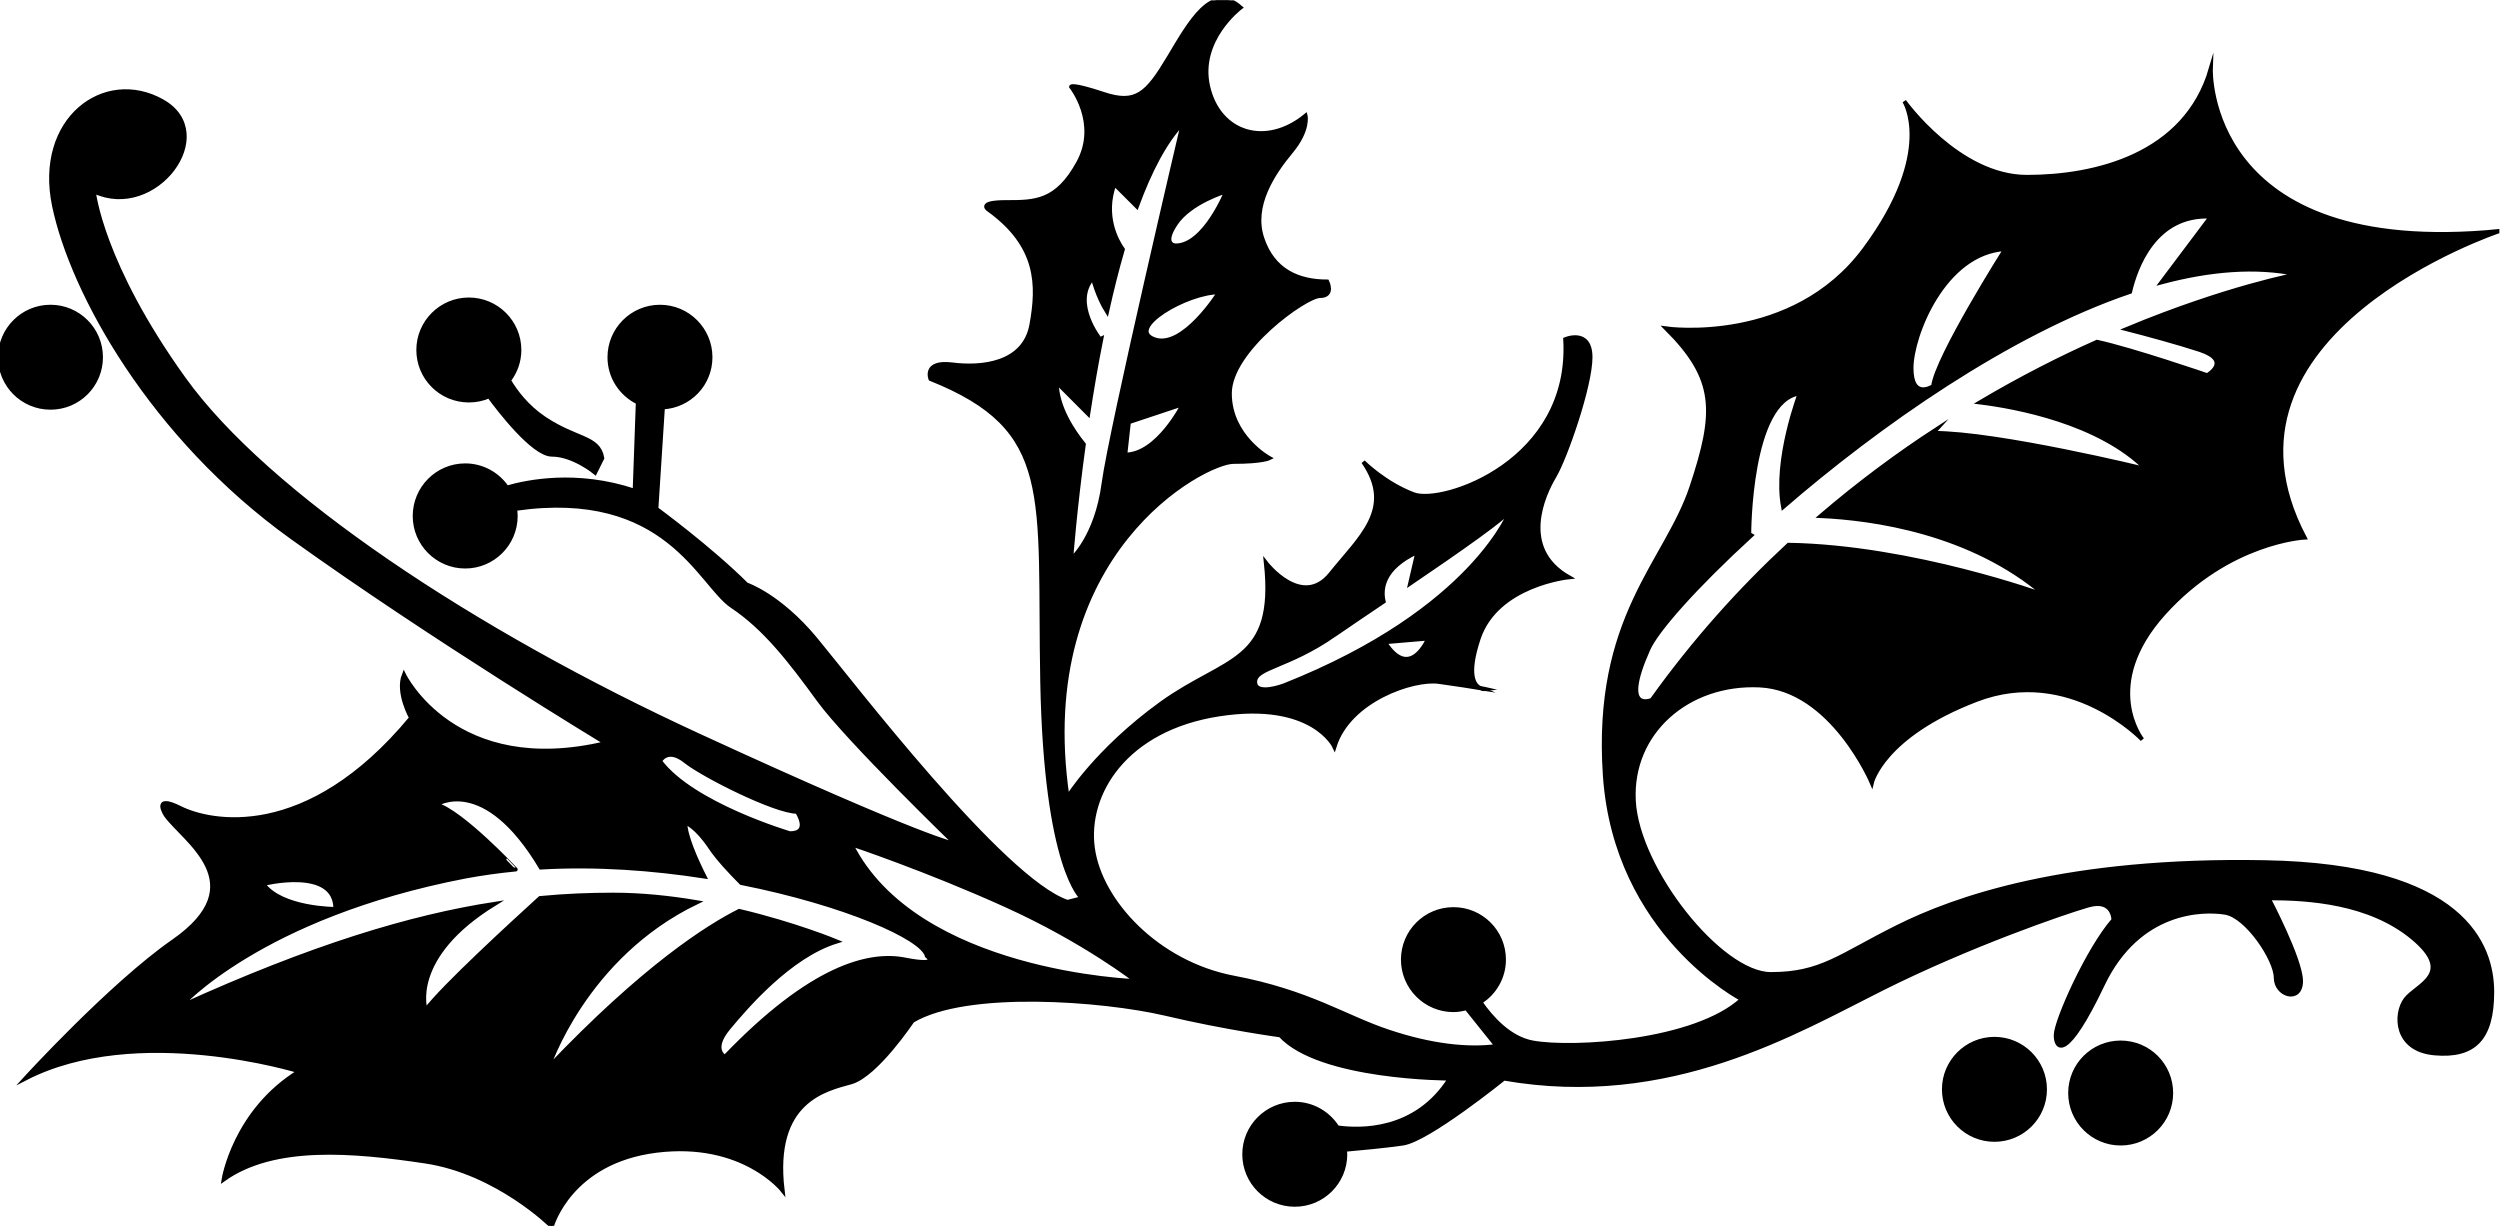 <?xml version="1.0" encoding="UTF-8" standalone="no"?>
<svg
   xmlns:dc="http://purl.org/dc/elements/1.1/"
   xmlns:cc="http://creativecommons.org/ns#"
   xmlns:rdf="http://www.w3.org/1999/02/22-rdf-syntax-ns#"
   xmlns:svg="http://www.w3.org/2000/svg"
   xmlns="http://www.w3.org/2000/svg"
   xmlns:sodipodi="http://sodipodi.sourceforge.net/DTD/sodipodi-0.dtd"
   xmlns:inkscape="http://www.inkscape.org/namespaces/inkscape"
   version="1.1"
   id="svg2"
   xml:space="preserve"
   width="331.75"
   height="162.669"
   viewBox="0 0 331.75 162.669"
   sodipodi:docname="vectorian079.pdf"><defs
     id="defs6"><clipPath
       clipPathUnits="userSpaceOnUse"
       id="clipPath24"><path
         d="M 0,0 H 249.003 V 122.002 H 0 Z"
         id="path22" /></clipPath><clipPath
       clipPathUnits="userSpaceOnUse"
       id="clipPath32"><path
         d="M 0,-0.058 H 248.813 V 123.815 H 0 Z"
         id="path30" /></clipPath><clipPath
       clipPathUnits="userSpaceOnUse"
       id="clipPath44"><path
         d="M 0,-0.058 H 248.813 V 123.815 H 0 Z"
         id="path42" /></clipPath></defs><sodipodi:namedview
     pagecolor="#ffffff"
     bordercolor="#666666"
     borderopacity="1"
     objecttolerance="10"
     gridtolerance="10"
     guidetolerance="10"
     inkscape:pageopacity="0"
     inkscape:pageshadow="2"
     inkscape:window-width="640"
     inkscape:window-height="480"
     id="namedview4" /><g
     id="g10"
     inkscape:groupmode="layer"
     inkscape:label="vectorian079"
     transform="matrix(1.333,0,0,-1.333,0,162.669)"><g
       id="g12"
       transform="translate(72,50)"><g
         id="g14"
         transform="translate(-72,-50)"><g
           id="g16"><g
             id="g18"><g
               id="g20"
               clip-path="url(#clipPath24)"><path
                 d="m 198.546,18.614 c -2.774,0 -5.026,-2.256 -5.026,-5.024 0,-2.784 2.251,-5.024 5.026,-5.024 2.774,0 5.029,2.24 5.029,5.024 0,2.768 -2.254,5.024 -5.029,5.024 z"
                 style="fill:#000000;fill-opacity:1;fill-rule:nonzero;stroke:#000000;stroke-width:0.399;stroke-linecap:butt;stroke-linejoin:miter;stroke-miterlimit:10;stroke-dasharray:none;stroke-opacity:1"
                 id="path26" /><g
                 id="g28"
                 clip-path="url(#clipPath32)"><path
                   d="m 10.05,86.471 c 0,2.768 -2.248,5.024 -5.024,5.024 -2.776,0 -5.026,-2.256 -5.026,-5.024 0,-2.784 2.25,-5.024 5.026,-5.024 2.776,0 5.024,2.24 5.024,5.024 z"
                   style="fill:#000000;fill-opacity:1;fill-rule:nonzero;stroke:#000000;stroke-width:0.399;stroke-linecap:butt;stroke-linejoin:miter;stroke-miterlimit:10;stroke-dasharray:none;stroke-opacity:1"
                   id="path34" /><path
                   d="m 46.676,82.167 c 0.715,0 1.394,0.144 2.006,0.416 0.888,-1.216 4.381,-5.808 6.25,-5.808 2.154,0 4.31,-1.792 4.31,-1.792 l 0.715,1.44 c -0.36,2.144 -2.51,1.792 -5.744,3.936 -1.768,1.184 -2.891,2.688 -3.546,3.808 0.64,0.832 1.034,1.872 1.034,3.024 0,2.768 -2.251,5.024 -5.026,5.024 -2.778,0 -5.029,-2.256 -5.029,-5.024 0,-2.784 2.251,-5.024 5.029,-5.024 z"
                   style="fill:#000000;fill-opacity:1;fill-rule:nonzero;stroke:#000000;stroke-width:0.399;stroke-linecap:butt;stroke-linejoin:miter;stroke-miterlimit:10;stroke-dasharray:none;stroke-opacity:1"
                   id="path36" /><path
                   d="m 147.92,53.43 c 0,0 -0.206,0.048 -0.542,0.096 0.29,-0.128 0.542,-0.096 0.542,-0.096 z"
                   style="fill:#000000;fill-opacity:1;fill-rule:nonzero;stroke:#000000;stroke-width:0.399;stroke-linecap:butt;stroke-linejoin:miter;stroke-miterlimit:10;stroke-dasharray:none;stroke-opacity:1"
                   id="path38" /><g
                   id="g40"
                   clip-path="url(#clipPath44)"><path
                     d="m 225.47,36.198 c -19.743,0.368 -30.874,-3.584 -36.618,-6.464 -5.746,-2.864 -7.541,-4.672 -12.565,-4.672 -5.029,0 -13.285,10.416 -13.643,17.248 -0.36,6.816 5.384,11.84 12.563,11.488 7.182,-0.368 11.131,-9.696 11.131,-9.696 0,0 1.08,4.672 10.411,8.256 9.338,3.584 16.515,-3.952 16.515,-3.952 0,0 -4.306,5.392 2.157,12.576 6.462,7.168 14.003,7.536 14.003,7.536 -10.773,20.464 19.387,30.512 19.387,30.512 -29.44,-2.88 -28.725,16.16 -28.725,16.16 -2.514,-8.624 -11.488,-10.768 -18.309,-10.768 -6.822,0 -12.207,7.536 -12.207,7.536 0,0 3.23,-5.024 -3.95,-14.72 -7.181,-9.696 -19.749,-7.904 -19.749,-7.904 5.027,-5.024 5.027,-8.256 2.514,-15.792 -2.514,-7.536 -9.693,-12.928 -8.618,-28.72 1.078,-15.808 13.647,-22.272 13.647,-22.272 -4.669,-4.304 -16.879,-5.024 -20.826,-4.304 -2.302,0.416 -4.112,2.432 -5.221,4.032 1.405,0.88 2.349,2.448 2.349,4.224 0,2.784 -2.25,5.024 -5.024,5.024 -2.779,0 -5.029,-2.24 -5.029,-5.024 0,-2.768 2.25,-5.024 5.029,-5.024 0.445,0 0.872,0.08 1.283,0.192 l 3.022,-3.776 c -2.872,-0.368 -6.462,0 -10.771,1.44 -4.307,1.424 -7.898,3.952 -15.439,5.376 -7.538,1.44 -13.283,7.536 -14,12.928 -0.718,5.392 3.232,11.84 12.567,13.28 9.335,1.44 11.488,-3.232 11.488,-3.232 1.437,4.672 7.899,6.832 10.411,6.464 1.766,-0.24 3.334,-0.496 4.123,-0.624 -0.616,0.272 -1.398,1.264 -0.176,4.944 1.797,5.376 8.978,6.096 8.978,6.096 -5.024,2.864 -2.512,8.256 -1.437,10.048 1.078,1.808 3.59,8.976 3.59,11.856 0,2.864 -2.512,1.792 -2.512,1.792 0.715,-12.208 -12.21,-16.512 -15.079,-15.44 -2.875,1.072 -5.029,3.232 -5.029,3.232 3.232,-4.672 -0.358,-7.536 -3.23,-11.136 -2.872,-3.584 -6.462,1.088 -6.462,1.088 1.078,-10.064 -3.95,-9.344 -10.415,-14 -6.461,-4.672 -9.335,-9.344 -9.335,-9.344 -3.586,24.416 13.645,33.392 16.517,33.392 2.872,0 3.59,0.368 3.59,0.368 0,0 -3.949,2.144 -3.949,6.448 0,4.32 7.541,9.696 8.976,9.696 1.437,0 0.717,1.44 0.717,1.44 -2.872,0 -5.386,1.072 -6.463,4.304 -1.078,3.232 1.077,6.464 2.872,8.624 1.797,2.16 1.438,3.584 1.438,3.584 -3.954,-3.232 -8.616,-1.792 -9.695,2.88 -1.078,4.656 3.232,7.888 3.232,7.888 -2.872,2.528 -5.029,-1.424 -7.182,-5.024 -2.152,-3.584 -3.23,-4.656 -6.462,-3.584 -3.23,1.072 -3.23,0.72 -3.23,0.72 0,0 2.872,-3.6 0.718,-7.552 -2.154,-3.936 -4.309,-3.936 -7.181,-3.936 -2.872,0 -1.798,-0.72 -1.798,-0.72 5.026,-3.6 5.029,-7.536 4.31,-11.488 -0.715,-3.952 -5.026,-4.32 -7.898,-3.952 -2.875,0.352 -2.152,-1.44 -2.152,-1.44 12.565,-5.024 10.768,-11.488 11.128,-30.16 0.358,-18.672 3.95,-21.536 3.95,-21.536 l -1.44,-0.368 c -6.461,2.16 -21.539,21.904 -25.13,26.224 -3.59,4.304 -6.822,5.376 -6.822,5.376 -3.59,3.584 -8.975,7.536 -8.975,7.536 l 0.65,10.096 c 2.638,0.144 4.734,2.304 4.734,4.992 0,2.768 -2.25,5.024 -5.024,5.024 -2.776,0 -5.026,-2.256 -5.026,-5.024 0,-1.984 1.157,-3.68 2.822,-4.496 l -0.314,-8.8 c -5.8,1.936 -10.743,0.896 -12.717,0.32 -0.904,1.328 -2.426,2.208 -4.155,2.208 -2.774,0 -5.024,-2.256 -5.024,-5.04 0,-2.768 2.25,-5.024 5.024,-5.024 2.776,0 5.024,2.256 5.024,5.024 0,0.288 -0.035,0.544 -0.08,0.8 l 0.08,-0.08 c 15.08,2.16 18.311,-7.536 21.543,-9.696 3.23,-2.144 5.747,-5.376 8.619,-9.328 2.87,-3.952 13.64,-14.368 13.64,-14.368 0,0 -2.874,0.368 -25.492,10.784 C 47.032,59.175 26.57,72.823 18.311,84.311 10.053,95.799 9.334,102.983 9.334,102.983 c 6.104,-2.88 12.567,5.744 6.822,8.976 C 10.41,115.191 3.587,110.167 5.384,101.543 7.178,92.935 15.078,78.567 29.082,68.519 43.085,58.471 60.316,48.054 60.316,48.054 45.239,44.454 40.21,54.87 40.21,54.87 39.495,53.078 40.928,50.566 40.928,50.566 30.515,37.99 20.823,40.15 17.951,41.59 15.078,43.03 16.515,40.87 16.515,40.87 18.311,38.358 25.491,34.038 17.232,28.31 11.016,23.974 2.512,14.662 2.512,14.662 c 11.13,5.744 27.285,0.72 27.285,0.72 -6.461,-3.952 -7.538,-10.768 -7.538,-10.768 5.029,3.584 12.925,2.864 20.104,1.792 7.181,-1.088 12.568,-6.464 12.568,-6.464 0,0 1.794,6.464 10.413,7.536 8.616,1.072 12.563,-3.952 12.563,-3.952 -1.075,8.976 4.309,10.064 6.824,10.768 2.51,0.72 6.104,6.112 6.104,6.112 5.384,3.232 19.027,2.144 25.132,0.72 6.102,-1.44 11.487,-2.16 11.487,-2.16 3.952,-4.304 16.879,-4.304 16.879,-4.304 -3.378,-5.344 -8.947,-5.184 -11.2,-4.864 -0.893,1.408 -2.453,2.352 -4.237,2.352 -2.779,0 -5.027,-2.256 -5.027,-5.024 0,-2.784 2.248,-5.024 5.027,-5.024 2.774,0 5.024,2.24 5.024,5.024 0,0.144 -0.03,0.288 -0.048,0.448 1.437,0.128 4.045,0.368 5.792,0.624 2.509,0.368 10.053,6.464 10.053,6.464 16.517,-2.88 29.082,4.672 37.701,8.976 8.616,4.304 17.951,7.536 20.463,8.256 2.512,0.72 2.512,-1.44 2.512,-1.44 -2.515,-2.864 -5.744,-10.048 -5.744,-11.488 0,-1.44 1.078,-2.512 4.666,5.024 3.592,7.552 10.058,7.536 12.21,7.184 2.154,-0.352 5.026,-4.672 5.026,-6.464 0,-1.792 2.512,-2.512 2.512,-0.352 0,2.144 -3.23,8.256 -3.23,8.256 3.952,0 10.053,-0.368 14.362,-3.952 4.31,-3.6 0.36,-4.672 -0.72,-6.112 -1.077,-1.424 -1.077,-5.024 2.877,-5.376 3.947,-0.352 5.744,1.44 5.744,6.112 0,4.656 -2.875,12.56 -22.624,12.912 z m -25.845,61.041 c 0,0 -6.822,-10.768 -7.181,-13.648 0,0 -2.157,-1.44 -2.157,1.792 0,3.232 3.23,11.504 9.338,11.856 z m -35.544,-39.856 c 0.83,1.888 4.678,6.24 10.266,11.36 l -0.213,0.128 c 0,0 -0.003,13.28 5.026,14 0,0 -2.531,-6.64 -1.653,-11.312 9.411,8.128 22.387,17.296 34.541,21.424 0.56,2.384 2.443,7.76 8.043,7.488 L 215.174,93.927 c 4.795,1.28 9.405,1.68 13.533,0.8 0,0 -7.026,-1.296 -17.016,-5.456 1.944,-0.496 5.181,-1.376 7.322,-2.08 3.232,-1.088 0.715,-2.512 0.715,-2.512 0,0 -7.347,2.528 -10.971,3.328 -3.635,-1.616 -7.573,-3.616 -11.659,-6.032 3.61,-0.448 11.856,-1.968 16.531,-6.64 0,0 -14.722,3.6 -21.181,3.6 l 0.336,0.368 c -3.818,-2.48 -7.706,-5.36 -11.539,-8.64 5.168,-0.24 14.994,-1.568 22.331,-7.888 0,0 -13.171,4.816 -25.528,5.024 -4.763,-4.416 -9.386,-9.536 -13.607,-15.44 0,0 -3.237,-1.44 -0.36,5.024 z m -26.212,0.72 4.307,0.368 c 0,0 -1.794,-4.32 -4.307,-0.368 z m -5.026,0.72 c 1.214,0.832 2.968,2.032 4.898,3.328 -0.294,1.264 -0.09,3.328 3.362,4.928 l -0.726,-3.136 c 4.851,3.296 9.835,6.768 10.061,7.44 0,0 -3.59,-10.048 -22.619,-17.584 0,0 -2.872,-1.088 -2.872,0.352 0,1.44 3.232,1.44 7.898,4.672 z m -20.823,17.952 0.358,3.232 5.386,1.792 c 0,0 -2.514,-5.024 -5.744,-5.024 z m 2.872,11.488 c -2.872,1.072 3.23,4.672 6.462,4.672 0,0 -3.59,-5.744 -6.462,-4.672 z m 7.179,14.72 c 0,0 -2.155,-5.392 -5.026,-5.392 0,0 -1.435,0 0,2.16 1.434,2.16 5.026,3.232 5.026,3.232 z m -13.743,-22.16 c 0.37,2.4 0.8,4.944 1.314,7.504 l -0.134,-0.064 c 0,0 -2.875,3.584 -0.72,6.096 0,0 0.475,-1.872 1.414,-3.36 0.469,2.112 0.992,4.208 1.573,6.208 -0.597,0.848 -1.987,3.328 -0.835,6.496 l 2.23,-2.224 c 1.29,3.504 2.808,6.464 4.594,8.32 0,0 -7.179,-30.512 -7.901,-35.904 -0.715,-5.376 -3.23,-7.536 -3.23,-7.536 0,0 0.355,4.88 1.259,11.44 -1.062,1.312 -2.694,3.728 -2.694,6.16 z M 68.217,46.262 c 1.797,-1.44 8.975,-5.04 11.131,-5.04 0,0 1.434,-2.144 -0.718,-2.144 0,0 -9.695,2.864 -12.925,7.184 0,0 0.715,1.424 2.512,0 z M 33.391,31.542 c 0,0 -5.389,0 -7.181,2.496 0,0 7.181,1.808 7.181,-2.496 z m 56.726,-5.04 c -3.587,0.72 -9.335,-0.704 -17.949,-9.68 0,0 -1.438,0.704 0.358,2.864 1.794,2.16 6.104,7.184 10.773,8.624 0,0 -4.053,1.696 -9.711,3.04 C 70.502,29.798 64.126,25.782 54.572,15.734 c 0,0 3.598,11.088 14.807,16.48 -2.659,0.448 -5.499,0.752 -8.343,0.752 -2.354,0 -4.765,-0.096 -7.275,-0.336 -2.776,-2.528 -9.685,-8.864 -11.394,-11.152 0,0 -1.747,5.264 6.872,10.576 -8.363,-1.296 -18.154,-4.24 -31.285,-10.208 0,0 7.896,8.976 28.362,12.928 1.651,0.304 3.331,0.544 5.021,0.704 0.003,0 -5.382,5.744 -7.891,6.464 0,0 4.752,3.168 10.391,-6.272 5.539,0.32 11.139,-0.096 16.293,-0.896 -0.834,1.664 -1.912,4.064 -1.912,5.376 0,0 1.075,-0.352 2.512,-2.512 0.718,-1.072 1.981,-2.432 3.056,-3.504 10.323,-2.048 18.087,-5.472 18.483,-7.264 0,0 1.44,-1.072 -2.152,-0.368 z m -5.384,11.488 c 0,0 7.539,-2.512 15.439,-6.096 7.899,-3.584 12.925,-7.536 12.925,-7.536 0,0 -21.901,0.704 -28.364,13.632 z"
                     style="fill:#000000;fill-opacity:1;fill-rule:nonzero;stroke:#000000;stroke-width:0.399;stroke-linecap:butt;stroke-linejoin:miter;stroke-miterlimit:10;stroke-dasharray:none;stroke-opacity:1"
                     id="path46" /><path
                     d="m 211.111,18.246 c -2.774,0 -5.024,-2.24 -5.024,-5.024 0,-2.768 2.25,-5.024 5.024,-5.024 2.779,0 5.027,2.256 5.027,5.024 0,2.784 -2.248,5.024 -5.027,5.024 z"
                     style="fill:#000000;fill-opacity:1;fill-rule:nonzero;stroke:#000000;stroke-width:0.399;stroke-linecap:butt;stroke-linejoin:miter;stroke-miterlimit:10;stroke-dasharray:none;stroke-opacity:1"
                     id="path48" /></g></g></g></g></g></g></g></g></svg>
